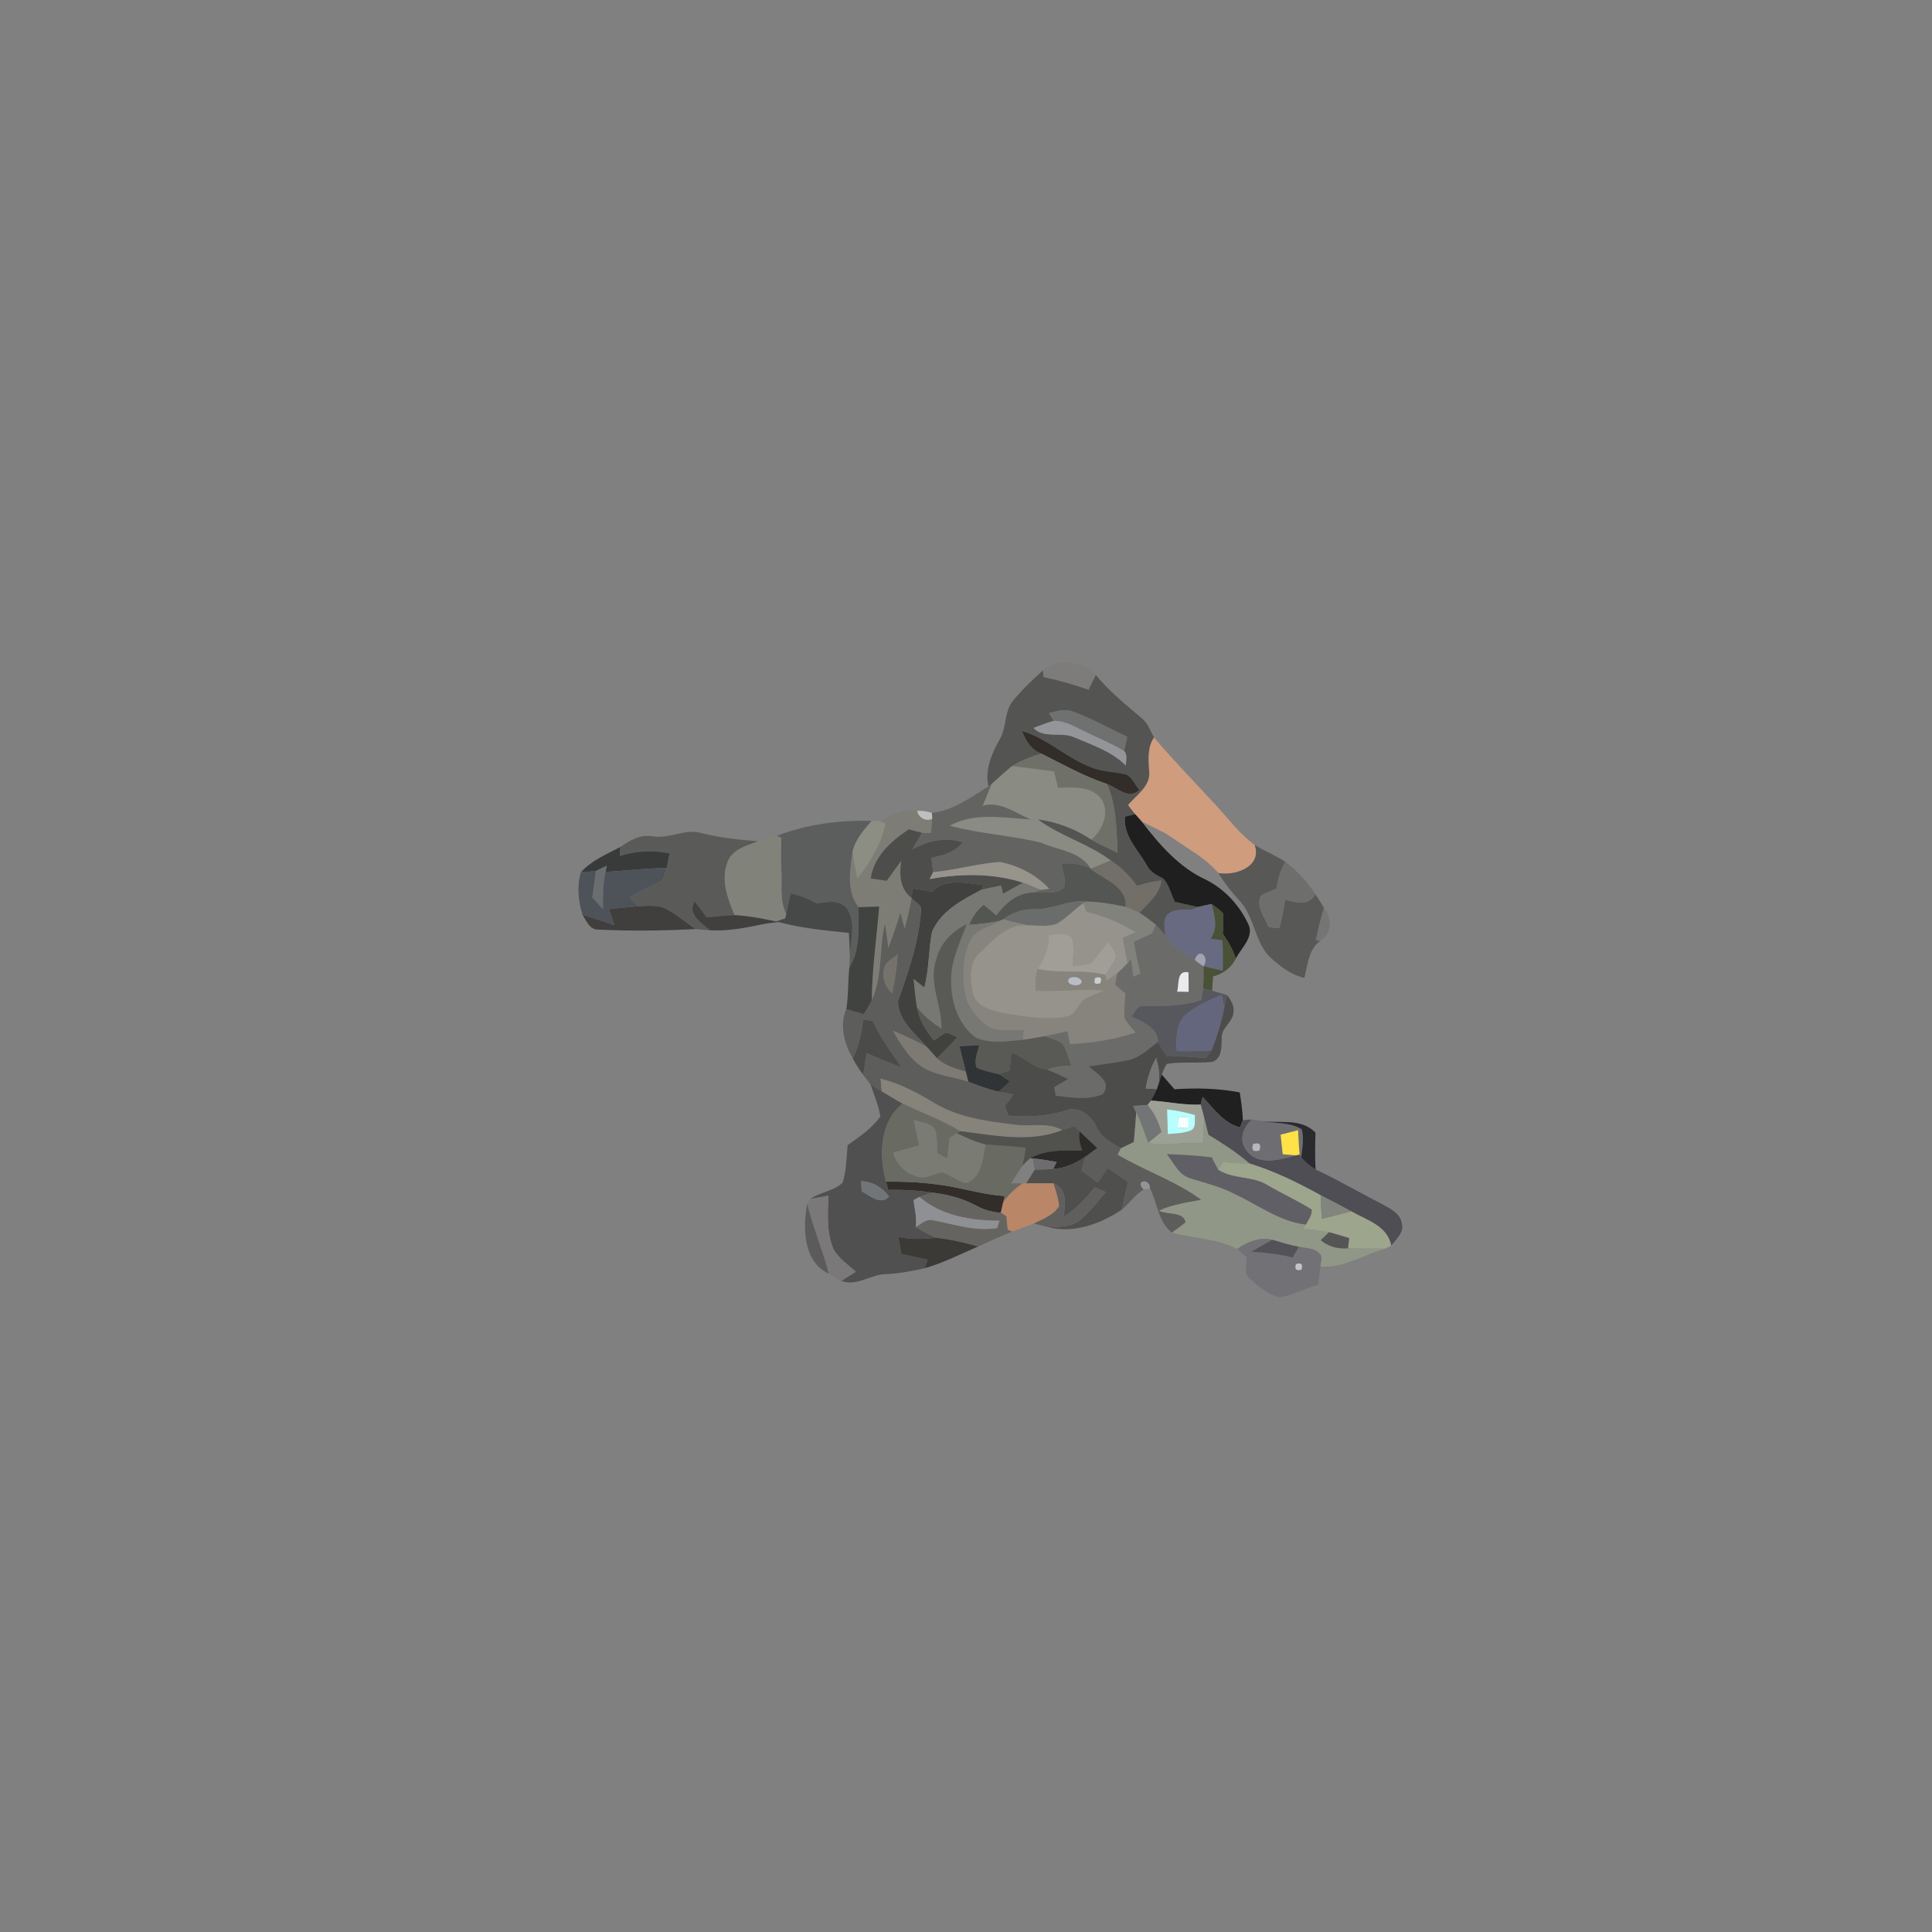 <?xml version="1.0" encoding="UTF-8" ?>
<!DOCTYPE svg PUBLIC "-//W3C//DTD SVG 1.1//EN" "http://www.w3.org/Graphics/SVG/1.1/DTD/svg11.dtd">
<svg width="512pt" height="512pt" viewBox="0 0 512 512" version="1.1" xmlns="http://www.w3.org/2000/svg">
<rect x="0" y="0" width="512" height="512" fill="#808080" stroke="none"/>
<g id="#7e7c7afe">
<path fill="#7e7c7a" opacity="1.00" d=" M 276.39 177.65 C 280.59 174.33 286.75 175.12 290.39 178.88 C 289.76 180.19 289.12 181.50 288.49 182.81 C 284.59 181.41 280.60 180.28 276.55 179.44 C 276.51 178.99 276.43 178.10 276.39 177.65 Z" />
</g>
<g id="#545552ff">
<path fill="#545552" opacity="1.00" d=" M 268.59 185.55 C 270.94 182.68 273.66 180.14 276.39 177.65 C 276.43 178.10 276.51 178.99 276.55 179.44 C 280.60 180.28 284.59 181.41 288.49 182.81 C 289.12 181.50 289.76 180.19 290.39 178.88 C 293.97 183.24 298.39 186.77 302.67 190.41 C 304.22 191.73 304.88 193.71 305.83 195.45 C 304.07 198.05 304.37 201.18 304.53 204.15 C 305.14 208.19 301.26 210.64 298.96 213.34 C 299.57 214.15 300.19 214.97 300.84 215.76 C 300.17 215.93 298.83 216.26 298.16 216.43 C 297.67 221.53 301.56 225.13 303.89 229.21 C 304.77 231.03 306.57 231.96 308.30 232.82 C 309.86 234.54 310.36 236.94 311.36 239.00 C 313.41 239.45 315.45 239.93 317.52 240.37 C 317.20 240.52 316.55 240.80 316.23 240.95 C 314.16 241.38 311.77 240.74 309.94 241.95 C 307.93 243.32 308.73 245.94 308.86 247.95 C 308.03 246.96 307.17 245.99 306.26 245.08 C 304.89 243.92 303.44 242.85 301.93 241.89 C 304.19 239.36 307.38 236.94 307.74 233.35 C 305.56 233.57 303.42 234.14 301.33 234.78 C 299.37 232.18 297.10 229.80 294.34 228.05 C 288.37 223.52 280.92 221.63 274.96 217.11 C 280.08 217.77 284.95 219.63 289.23 222.50 C 291.47 223.80 293.82 224.90 296.18 225.97 C 295.83 219.84 295.91 213.47 293.34 207.75 C 296.19 208.76 299.10 212.02 301.95 209.34 C 300.64 207.89 299.90 205.34 297.70 205.07 C 294.75 204.51 291.67 204.43 288.88 203.23 C 282.50 200.74 277.47 195.66 270.84 193.72 C 271.81 196.27 273.30 198.70 275.97 199.72 C 273.27 200.57 270.58 201.50 268.19 203.04 C 266.32 204.57 264.56 206.22 262.74 207.82 L 261.96 208.37 C 260.91 203.91 262.85 199.73 264.93 195.92 C 266.85 192.70 266.05 188.45 268.59 185.55 M 278.01 188.98 C 278.32 189.49 278.93 190.52 279.24 191.03 C 277.42 191.54 275.66 192.25 273.89 192.92 C 276.69 195.83 281.16 193.86 284.58 195.34 C 289.39 197.41 294.60 199.08 298.38 202.89 C 298.35 201.60 298.89 200.08 297.90 199.02 C 298.17 197.77 298.45 196.53 298.73 195.29 C 294.00 193.03 289.39 190.46 284.47 188.64 C 282.35 187.70 280.11 188.48 278.01 188.98 Z" />
</g>
<g id="#6f7171ff">
<path fill="#6f7171" opacity="1.00" d=" M 278.01 188.98 C 280.11 188.48 282.35 187.70 284.47 188.64 C 289.39 190.46 294.00 193.03 298.73 195.29 C 298.45 196.53 298.17 197.77 297.90 199.02 C 294.51 196.98 290.82 195.54 287.31 193.77 C 284.75 192.55 282.17 190.99 279.24 191.03 C 278.93 190.52 278.32 189.49 278.01 188.98 Z" />
</g>
<g id="#939599ff">
<path fill="#939599" opacity="1.00" d=" M 279.24 191.03 C 282.17 190.99 284.75 192.55 287.31 193.77 C 290.82 195.54 294.51 196.98 297.90 199.02 C 298.89 200.08 298.35 201.60 298.38 202.89 C 294.60 199.08 289.39 197.41 284.58 195.34 C 281.16 193.86 276.69 195.83 273.89 192.92 C 275.66 192.25 277.42 191.54 279.24 191.03 Z" />
</g>
<g id="#322d29ff">
<path fill="#322d29" opacity="1.00" d=" M 270.84 193.72 C 277.47 195.66 282.50 200.74 288.88 203.23 C 291.67 204.43 294.75 204.51 297.70 205.07 C 299.90 205.34 300.64 207.89 301.95 209.34 C 299.10 212.02 296.19 208.76 293.34 207.75 C 287.26 205.74 281.68 202.56 275.97 199.72 C 273.30 198.70 271.81 196.27 270.84 193.72 Z" />
<path fill="#322d29" opacity="1.00" d=" M 234.79 313.15 C 239.20 313.11 243.62 313.26 248.00 313.85 C 254.14 314.53 260.05 316.57 266.23 316.96 C 266.13 317.40 265.94 318.28 265.84 318.71 C 265.69 319.38 265.39 320.71 265.24 321.38 C 262.89 321.28 260.64 320.58 258.60 319.45 C 255.05 317.58 251.12 316.53 247.15 316.06 C 243.26 315.48 239.33 315.25 235.41 315.35 C 235.25 314.80 234.94 313.70 234.79 313.15 Z" />
</g>
<g id="#cf9c7eff">
<path fill="#cf9c7e" opacity="1.00" d=" M 304.53 204.15 C 304.37 201.18 304.07 198.05 305.83 195.45 C 311.12 201.70 316.88 207.54 322.41 213.58 C 325.66 217.12 328.57 221.07 332.51 223.91 C 334.54 229.67 327.44 232.18 322.88 231.38 C 319.62 227.49 315.03 225.09 310.94 222.21 C 310.44 221.88 309.44 221.22 308.95 220.89 C 306.82 219.81 304.68 218.76 302.55 217.70 C 301.97 217.06 301.40 216.41 300.84 215.76 C 300.19 214.97 299.57 214.15 298.96 213.34 C 301.26 210.64 305.14 208.19 304.53 204.15 Z" />
</g>
<g id="#6f7067ff">
<path fill="#6f7067" opacity="1.00" d=" M 268.19 203.04 C 270.58 201.50 273.27 200.57 275.97 199.72 C 281.68 202.56 287.26 205.74 293.34 207.75 C 295.91 213.47 295.83 219.84 296.18 225.97 C 293.82 224.90 291.47 223.80 289.23 222.50 C 292.08 219.99 294.09 215.55 292.02 211.99 C 289.40 208.19 284.41 208.70 280.38 208.79 C 280.02 207.34 279.67 205.89 279.32 204.45 C 275.61 203.95 271.90 203.47 268.19 203.04 Z" />
</g>
<g id="#8a8b83ff">
<path fill="#8a8b83" opacity="1.00" d=" M 268.19 203.04 C 271.90 203.47 275.61 203.95 279.32 204.45 C 279.67 205.89 280.02 207.34 280.38 208.79 C 284.41 208.70 289.40 208.19 292.02 211.99 C 294.09 215.55 292.08 219.99 289.23 222.50 C 284.95 219.63 280.08 217.77 274.96 217.11 C 280.92 221.63 288.37 223.52 294.34 228.05 C 292.58 228.79 290.83 229.51 289.06 230.22 C 286.29 225.55 280.34 225.35 275.83 223.30 C 267.87 221.38 259.57 220.98 251.65 218.82 C 258.25 215.16 265.97 216.79 273.11 217.15 C 269.08 215.45 265.03 212.24 260.41 213.52 C 261.23 211.63 261.96 209.72 262.74 207.82 C 264.56 206.22 266.32 204.57 268.19 203.04 Z" />
</g>
<g id="#636462ff">
<path fill="#636462" opacity="1.00" d=" M 246.96 215.42 C 252.58 214.82 257.30 211.28 261.96 208.37 L 262.74 207.82 C 261.96 209.72 261.23 211.63 260.41 213.52 C 265.03 212.24 269.08 215.45 273.11 217.15 C 265.97 216.79 258.25 215.16 251.65 218.82 C 259.57 220.98 267.87 221.38 275.83 223.30 C 280.34 225.35 286.29 225.55 289.06 230.22 C 286.65 229.00 283.95 228.64 281.29 228.90 C 281.53 230.95 282.64 233.14 282.01 235.17 C 279.84 237.20 276.47 236.36 273.77 236.52 C 274.26 236.34 275.24 236.00 275.73 235.82 C 276.30 235.75 277.45 235.60 278.03 235.53 C 274.61 231.83 269.88 229.37 264.96 228.45 C 259.01 228.86 253.23 230.59 247.28 231.14 C 247.12 229.87 246.96 228.60 246.80 227.33 C 249.87 226.65 253.12 225.86 255.13 223.21 C 250.57 221.73 245.86 222.84 241.77 225.10 C 242.64 223.63 243.50 222.16 244.34 220.69 C 244.93 220.71 246.11 220.76 246.70 220.79 C 246.81 219.51 246.93 218.24 247.05 216.97 C 247.03 216.58 246.98 215.80 246.96 215.42 Z" />
</g>
<g id="#7e7d75ff">
<path fill="#7e7d75" opacity="1.00" d=" M 232.91 217.57 C 236.17 216.16 239.34 214.08 243.07 214.87 C 243.32 216.67 245.41 217.84 247.05 216.97 C 246.93 218.24 246.81 219.51 246.70 220.79 C 246.11 220.76 244.93 220.71 244.34 220.69 C 243.16 220.41 241.99 220.11 240.83 219.78 C 236.18 222.86 231.58 226.96 230.75 232.80 C 232.15 233.01 233.56 233.22 234.97 233.43 C 236.27 231.65 237.58 229.88 238.87 228.10 C 238.26 231.72 238.46 235.61 241.62 238.03 C 241.07 240.75 240.45 243.47 239.75 246.16 C 239.37 244.75 239.00 243.34 238.63 241.93 C 237.64 245.05 236.59 248.14 235.44 251.20 C 235.14 249.04 234.84 246.89 234.53 244.74 C 232.93 251.45 233.98 258.75 231.02 265.11 C 231.10 256.78 232.30 248.53 233.00 240.25 C 231.18 240.29 229.36 240.33 227.54 240.40 C 224.22 236.24 225.25 230.48 225.95 225.64 C 226.24 228.02 226.72 230.37 227.19 232.73 C 230.69 228.50 233.57 223.67 234.65 218.22 C 234.21 218.06 233.34 217.74 232.91 217.57 Z" />
</g>
<g id="#c9c9c9dc">
<path fill="#c9c9c9" opacity="0.86" d=" M 243.07 214.87 C 244.40 214.82 245.70 215.00 246.96 215.42 C 246.98 215.80 247.03 216.58 247.05 216.97 C 245.41 217.84 243.32 216.67 243.07 214.87 Z" />
</g>
<g id="#000000c1">
<path fill="#000000" opacity="0.76" d=" M 298.16 216.43 C 298.83 216.26 300.17 215.93 300.84 215.76 C 301.40 216.41 301.97 217.06 302.55 217.70 C 307.23 223.83 312.56 229.98 319.73 233.21 C 324.49 235.63 328.33 239.77 330.64 244.56 C 332.67 248.07 329.01 251.08 327.52 254.00 C 326.69 251.66 325.48 249.48 324.03 247.47 C 324.13 245.65 324.37 243.82 324.08 242.02 C 323.19 241.07 322.12 240.32 321.07 239.57 C 319.88 239.80 318.69 240.07 317.52 240.37 C 315.45 239.93 313.41 239.45 311.36 239.00 C 310.36 236.94 309.86 234.54 308.30 232.82 C 306.57 231.96 304.77 231.03 303.89 229.21 C 301.56 225.13 297.67 221.53 298.16 216.43 Z" />
</g>
<g id="#5c5e5dff">
<path fill="#5c5e5d" opacity="1.00" d=" M 205.84 221.51 C 213.86 218.46 222.43 217.27 230.98 217.56 C 228.94 219.98 226.69 222.47 225.95 225.64 C 225.25 230.48 224.22 236.24 227.54 240.40 C 227.49 245.81 228.04 251.64 225.08 256.46 C 225.12 255.68 225.20 254.12 225.24 253.34 C 225.41 249.34 226.84 244.84 224.73 241.15 C 222.87 238.26 219.30 238.95 216.46 239.45 C 214.32 238.17 211.99 237.22 209.53 236.77 C 209.13 238.59 208.72 240.41 208.33 242.24 C 206.42 238.34 207.39 233.99 207.02 229.84 C 206.84 227.24 206.98 224.65 207.06 222.06 C 206.75 221.92 206.15 221.65 205.84 221.51 Z" />
</g>
<g id="#8c8e84ff">
<path fill="#8c8e84" opacity="1.00" d=" M 230.98 217.56 C 231.46 217.56 232.43 217.57 232.91 217.57 C 233.34 217.74 234.21 218.06 234.65 218.22 C 233.57 223.67 230.69 228.50 227.19 232.73 C 226.72 230.37 226.24 228.02 225.95 225.64 C 226.69 222.47 228.94 219.98 230.98 217.56 Z" />
</g>
<g id="#5a5b59ff">
<path fill="#5a5b59" opacity="1.00" d=" M 172.99 221.65 C 177.46 222.40 181.72 219.39 186.10 220.83 C 190.95 222.02 195.94 222.56 200.92 222.95 C 197.81 224.15 193.76 225.18 192.70 228.79 C 191.06 233.42 192.90 238.23 194.68 242.51 C 192.21 242.59 189.74 242.86 187.28 243.11 C 186.23 241.69 185.18 240.27 184.10 238.87 C 181.99 242.34 185.92 244.55 188.15 246.54 C 186.85 246.45 185.56 246.34 184.28 246.22 C 181.84 244.50 179.56 242.56 176.95 241.10 C 174.59 239.64 171.71 240.10 169.09 240.17 C 168.36 239.37 167.64 238.58 166.93 237.79 C 169.35 236.19 172.03 235.07 174.65 233.86 C 176.14 233.25 176.15 231.36 176.67 230.07 C 176.96 228.77 177.19 227.47 177.44 226.16 C 173.04 225.23 168.52 225.48 164.23 226.83 C 164.26 226.24 164.33 225.06 164.37 224.47 C 166.94 222.70 169.72 221.03 172.99 221.65 Z" />
</g>
<g id="#4d4e4cff">
<path fill="#4d4e4c" opacity="1.00" d=" M 230.75 232.80 C 231.58 226.96 236.18 222.86 240.83 219.78 C 241.99 220.11 243.16 220.41 244.34 220.69 C 243.50 222.16 242.64 223.63 241.77 225.10 C 245.86 222.84 250.57 221.73 255.13 223.21 C 253.12 225.86 249.87 226.65 246.80 227.33 C 246.96 228.60 247.12 229.87 247.28 231.14 C 247.05 231.60 246.60 232.51 246.37 232.96 C 254.61 231.45 263.12 231.36 271.18 233.93 C 269.37 234.90 267.58 235.89 265.79 236.90 C 265.67 236.35 265.42 235.25 265.30 234.70 C 263.53 235.05 261.75 235.39 260.00 235.84 C 260.19 235.52 260.56 234.88 260.74 234.56 C 256.06 234.15 250.73 232.52 246.94 236.30 C 245.22 236.02 243.50 235.73 241.79 235.43 C 241.73 236.29 241.67 237.16 241.62 238.03 C 238.46 235.61 238.26 231.72 238.87 228.10 C 237.58 229.88 236.27 231.65 234.97 233.43 C 233.56 233.22 232.15 233.01 230.75 232.80 Z" />
</g>
<g id="#63493ac7">
<path fill="#63493a" opacity="0.78" d=" M 308.95 220.89 C 309.44 221.22 310.44 221.88 310.94 222.21 C 310.44 221.88 309.44 221.22 308.95 220.89 Z" />
</g>
<g id="#81837bff">
<path fill="#81837b" opacity="1.00" d=" M 200.92 222.95 C 202.56 222.47 204.20 221.98 205.84 221.51 C 206.15 221.65 206.75 221.92 207.06 222.06 C 206.98 224.65 206.84 227.24 207.02 229.84 C 207.39 233.99 206.42 238.34 208.33 242.24 C 208.27 242.53 208.16 243.10 208.10 243.39 C 207.48 243.59 206.25 243.99 205.63 244.19 C 202.02 243.40 198.38 242.72 194.68 242.51 C 192.90 238.23 191.06 233.42 192.70 228.79 C 193.76 225.18 197.81 224.15 200.92 222.95 Z" />
</g>
<g id="#585856ff">
<path fill="#585856" opacity="1.00" d=" M 332.51 223.91 C 335.13 225.56 338.04 226.70 340.65 228.40 C 339.25 230.52 338.74 233.01 338.30 235.48 C 336.89 236.07 335.46 236.60 334.12 237.35 C 332.83 240.28 335.15 243.12 336.25 245.72 C 336.95 245.78 338.35 245.90 339.05 245.96 C 339.71 243.46 340.22 240.92 340.53 238.35 C 343.37 239.22 346.83 240.21 348.58 236.96 C 349.36 238.15 350.12 239.36 350.86 240.59 C 350.04 243.44 349.29 246.32 348.74 249.24 C 349.05 249.25 349.67 249.27 349.98 249.28 C 346.73 251.50 346.59 255.71 345.66 259.16 C 342.06 258.33 339.09 255.98 336.44 253.53 C 332.39 249.33 332.43 242.82 328.42 238.61 C 326.33 236.39 324.47 233.98 322.88 231.38 C 327.44 232.18 334.54 229.67 332.51 223.91 Z" />
</g>
<g id="#393b3aff">
<path fill="#393b3a" opacity="1.00" d=" M 153.94 231.16 C 156.76 228.01 160.72 226.41 164.37 224.47 C 164.33 225.06 164.26 226.24 164.23 226.83 C 168.52 225.48 173.04 225.23 177.44 226.16 C 177.19 227.47 176.96 228.77 176.67 230.07 C 171.25 230.06 165.87 230.78 160.47 231.08 C 160.55 230.66 160.72 229.83 160.80 229.42 C 159.84 229.90 158.88 230.38 157.90 230.83 C 156.58 230.96 155.26 231.08 153.94 231.16 Z" />
</g>
<g id="#97948cff">
<path fill="#97948c" opacity="1.00" d=" M 247.28 231.14 C 253.23 230.59 259.01 228.86 264.96 228.45 C 269.88 229.37 274.61 231.83 278.03 235.53 C 277.45 235.60 276.30 235.75 275.73 235.82 C 274.21 235.18 272.72 234.49 271.18 233.93 C 263.12 231.36 254.61 231.45 246.37 232.96 C 246.60 232.51 247.05 231.60 247.28 231.14 Z" />
</g>
<g id="#545654ff">
<path fill="#545654" opacity="1.00" d=" M 281.29 228.90 C 283.95 228.64 286.65 229.00 289.06 230.22 C 292.54 233.16 298.81 234.76 298.32 240.35 C 294.91 239.60 291.45 239.05 287.97 238.92 C 283.15 238.36 278.83 241.17 274.03 240.97 C 271.01 240.82 268.21 241.91 265.79 243.64 L 265.09 244.00 C 262.37 244.61 259.60 244.88 256.83 245.10 C 257.67 243.02 258.90 241.12 260.70 239.75 C 261.81 240.68 262.92 241.61 264.04 242.54 C 266.44 239.34 269.53 236.57 273.77 236.52 C 276.47 236.36 279.84 237.20 282.01 235.17 C 282.64 233.14 281.53 230.95 281.29 228.90 Z" />
</g>
<g id="#726f68ff">
<path fill="#726f68" opacity="1.00" d=" M 294.34 228.05 C 297.10 229.80 299.37 232.18 301.33 234.78 C 303.42 234.14 305.56 233.57 307.74 233.35 C 307.38 236.94 304.19 239.36 301.93 241.89 C 300.75 241.32 299.54 240.80 298.32 240.35 C 298.81 234.76 292.54 233.16 289.06 230.22 C 290.83 229.51 292.58 228.79 294.34 228.05 Z" />
</g>
<g id="#6c6d6fff">
<path fill="#6c6d6f" opacity="1.00" d=" M 157.90 230.83 C 158.88 230.38 159.84 229.90 160.80 229.42 C 160.72 229.83 160.55 230.66 160.47 231.08 C 159.78 234.32 159.78 237.66 159.81 240.97 C 158.86 239.90 157.91 238.85 156.96 237.79 C 157.29 235.47 157.61 233.15 157.90 230.83 Z" />
</g>
<g id="#6e6e6cff">
<path fill="#6e6e6c" opacity="1.00" d=" M 338.30 235.48 C 338.74 233.01 339.25 230.52 340.65 228.40 C 343.78 230.75 346.42 233.70 348.58 236.96 C 346.83 240.21 343.37 239.22 340.53 238.35 C 340.22 240.92 339.71 243.46 339.05 245.96 C 338.35 245.90 336.95 245.78 336.25 245.72 C 335.15 243.12 332.83 240.28 334.12 237.35 C 335.46 236.60 336.89 236.07 338.30 235.48 Z" />
</g>
<g id="#4e5259ff">
<path fill="#4e5259" opacity="1.00" d=" M 160.47 231.08 C 165.87 230.78 171.25 230.06 176.67 230.07 C 176.15 231.36 176.14 233.25 174.65 233.86 C 172.03 235.07 169.35 236.19 166.93 237.79 C 167.64 238.58 168.36 239.37 169.09 240.17 C 166.52 240.38 163.96 240.67 161.40 240.92 C 161.87 242.33 162.34 243.74 162.81 245.16 C 160.01 244.23 157.20 243.30 154.38 242.43 C 153.24 238.78 152.84 234.88 153.94 231.16 C 155.26 231.08 156.58 230.96 157.90 230.83 C 157.61 233.15 157.29 235.47 156.96 237.79 C 157.91 238.85 158.86 239.90 159.81 240.97 C 159.78 237.66 159.78 234.32 160.47 231.08 Z" />
</g>
<g id="#414240ff">
<path fill="#414240" opacity="1.00" d=" M 246.94 236.30 C 250.73 232.52 256.06 234.15 260.74 234.56 C 260.56 234.88 260.19 235.52 260.00 235.84 C 255.02 238.47 249.35 241.44 247.02 246.88 C 246.01 251.77 246.29 256.86 244.94 261.71 C 244.00 260.96 243.07 260.21 242.13 259.46 C 242.41 261.97 242.59 264.49 243.05 266.98 C 243.56 270.32 245.43 273.17 247.53 275.73 C 248.59 275.00 249.59 274.12 250.80 273.63 C 251.83 273.93 252.79 274.42 253.76 274.87 C 251.98 276.78 250.18 278.66 248.32 280.48 C 247.40 279.47 246.53 278.43 245.61 277.44 C 242.52 273.90 237.97 270.45 237.97 265.32 C 240.73 257.49 243.54 249.50 244.08 241.14 C 244.22 239.64 242.40 239.04 241.62 238.03 C 241.67 237.16 241.73 236.29 241.79 235.43 C 243.50 235.73 245.22 236.02 246.94 236.30 Z" />
</g>
<g id="#777774ff">
<path fill="#777774" opacity="1.00" d=" M 271.18 233.93 C 272.72 234.49 274.21 235.18 275.73 235.82 C 275.24 236.00 274.26 236.34 273.77 236.52 C 269.53 236.57 266.44 239.34 264.04 242.54 C 262.92 241.61 261.81 240.68 260.70 239.75 C 258.90 241.12 257.67 243.02 256.83 245.10 C 259.60 244.88 262.37 244.61 265.09 244.00 C 262.73 245.34 259.88 246.04 257.92 247.97 C 255.16 252.17 255.01 257.48 255.63 262.31 C 255.97 266.61 259.07 270.16 262.55 272.41 C 265.37 273.29 268.39 272.93 271.31 273.00 C 271.23 273.85 271.16 274.70 271.10 275.56 C 267.04 275.92 262.68 276.63 258.79 275.09 C 254.04 271.78 252.02 265.62 252.06 260.02 C 251.92 254.66 254.43 249.80 256.20 244.89 C 252.34 246.79 249.07 250.01 248.10 254.33 C 245.96 260.47 249.65 266.45 249.50 272.62 C 247.11 271.03 244.80 269.28 243.05 266.98 C 242.59 264.49 242.41 261.97 242.13 259.46 C 243.07 260.21 244.00 260.96 244.94 261.71 C 246.29 256.86 246.01 251.77 247.02 246.88 C 249.35 241.44 255.02 238.47 260.00 235.84 C 261.75 235.39 263.53 235.05 265.30 234.70 C 265.42 235.25 265.67 236.35 265.79 236.90 C 267.58 235.89 269.37 234.90 271.18 233.93 Z" />
</g>
<g id="#474948ff">
<path fill="#474948" opacity="1.00" d=" M 209.53 236.77 C 211.99 237.22 214.32 238.17 216.46 239.45 C 219.30 238.95 222.87 238.26 224.73 241.15 C 226.84 244.84 225.41 249.34 225.24 253.34 C 225.18 251.29 225.07 249.26 224.95 247.23 C 218.70 246.59 212.43 245.98 206.35 244.36 L 205.63 244.19 C 206.25 243.99 207.48 243.59 208.10 243.39 C 208.16 243.10 208.27 242.53 208.33 242.24 C 208.72 240.41 209.13 238.59 209.53 236.77 Z" />
</g>
<g id="#5d5d5bff">
<path fill="#5d5d5b" opacity="1.00" d=" M 241.62 238.03 C 242.40 239.04 244.22 239.64 244.08 241.14 C 243.54 249.50 240.73 257.49 237.97 265.32 C 237.97 270.45 242.52 273.90 245.61 277.44 C 242.75 275.79 239.71 274.48 236.68 273.17 C 238.89 277.11 241.42 281.24 245.56 283.41 C 249.04 285.12 252.99 285.43 256.63 286.67 C 259.28 287.64 261.91 288.69 264.67 289.29 C 265.97 289.56 267.28 289.79 268.59 290.03 C 267.82 291.05 267.06 292.08 266.29 293.12 C 266.60 293.96 266.92 294.80 267.23 295.65 C 272.31 296.05 277.45 295.86 282.33 294.30 C 285.76 292.95 289.21 295.57 290.59 298.62 C 291.82 301.39 294.54 302.87 297.04 304.33 C 296.83 304.75 296.42 305.57 296.21 305.99 C 303.45 310.27 311.57 312.96 318.38 317.96 C 314.59 318.70 310.70 319.20 307.16 320.83 C 309.36 321.97 313.71 320.97 314.21 323.94 C 313.04 324.92 311.79 325.77 310.56 326.66 C 306.91 323.79 306.77 318.84 304.76 314.97 C 304.74 312.03 300.58 312.85 303.09 315.21 C 300.83 316.63 299.29 318.87 297.28 320.58 C 297.79 318.11 298.36 315.65 298.94 313.20 C 297.14 311.98 295.34 310.77 293.55 309.56 C 292.67 310.85 291.79 312.15 290.92 313.45 C 289.47 312.37 288.03 311.28 286.59 310.19 C 286.92 308.98 287.24 307.77 287.58 306.57 C 288.66 305.80 289.72 305.01 290.78 304.23 C 289.21 302.75 287.63 301.28 286.09 299.78 C 285.63 299.30 285.17 298.83 284.72 298.35 C 283.64 298.73 282.56 299.11 281.49 299.50 C 277.58 297.35 273.05 298.60 268.84 298.06 C 261.59 297.15 254.06 296.21 247.69 292.37 C 243.18 289.66 238.51 287.15 233.37 285.88 C 233.47 287.00 233.58 288.11 233.69 289.24 C 232.67 288.60 231.66 287.97 230.66 287.30 C 230.02 286.50 229.39 285.68 228.77 284.87 C 229.06 282.94 229.36 281.02 229.69 279.10 C 232.73 280.44 235.81 281.69 238.93 282.85 C 236.13 278.89 233.27 274.94 231.24 270.52 C 230.39 270.43 229.55 270.35 228.71 270.27 C 228.41 273.82 227.55 277.30 226.00 280.52 C 223.76 276.58 222.40 271.82 224.27 267.45 C 225.82 267.88 227.37 268.32 228.92 268.76 C 229.65 267.56 230.40 266.36 231.02 265.11 C 233.98 258.75 232.93 251.45 234.53 244.74 C 234.84 246.89 235.14 249.04 235.44 251.20 C 236.59 248.14 237.64 245.05 238.63 241.93 C 239.00 243.34 239.37 244.75 239.75 246.16 C 240.45 243.47 241.07 240.75 241.62 238.03 M 234.72 255.57 C 233.40 258.19 234.35 261.32 236.43 263.25 C 237.17 259.86 237.66 256.41 237.89 252.95 C 236.80 253.77 235.61 254.50 234.72 255.57 Z" />
</g>
<g id="#6a6d6cff">
<path fill="#6a6d6c" opacity="1.00" d=" M 274.03 240.97 C 278.83 241.17 283.15 238.36 287.97 238.92 L 287.14 239.32 C 284.63 241.04 282.61 243.42 279.92 244.89 C 277.50 245.65 274.91 245.27 272.42 245.21 C 270.19 244.78 267.99 244.21 265.79 243.64 C 268.21 241.91 271.01 240.82 274.03 240.97 Z" />
</g>
<g id="#41403efb">
<path fill="#41403e" opacity="1.00" d=" M 188.15 246.54 C 185.92 244.55 181.99 242.34 184.10 238.87 C 185.18 240.27 186.23 241.69 187.28 243.11 C 189.74 242.86 192.21 242.59 194.68 242.51 C 198.38 242.72 202.02 243.40 205.63 244.19 L 206.35 244.36 C 204.07 244.54 201.82 244.96 199.59 245.44 C 195.83 246.21 191.99 246.72 188.15 246.54 Z" />
</g>
<g id="#82827cff">
<path fill="#82827c" opacity="1.00" d=" M 287.97 238.92 C 291.45 239.05 294.91 239.60 298.32 240.35 C 299.54 240.80 300.75 241.32 301.93 241.89 C 303.44 242.85 304.89 243.92 306.26 245.08 C 306.04 245.64 305.58 246.78 305.35 247.34 C 303.74 248.09 302.12 248.85 300.51 249.59 C 300.94 252.42 301.52 255.23 302.27 257.99 C 301.62 258.28 300.97 258.56 300.33 258.85 C 300.13 257.32 299.93 255.78 299.75 254.25 C 299.51 254.50 299.03 255.01 298.79 255.26 C 298.33 253.01 297.90 250.75 297.52 248.49 C 298.65 248.01 299.78 247.53 300.92 247.06 C 296.89 244.53 292.47 242.72 287.85 241.64 C 287.68 241.06 287.32 239.90 287.14 239.32 L 287.97 238.92 Z" />
</g>
<g id="#403f3dfe">
<path fill="#403f3d" opacity="1.00" d=" M 161.40 240.92 C 163.96 240.67 166.52 240.38 169.09 240.17 C 171.71 240.10 174.59 239.64 176.95 241.10 C 179.56 242.56 181.84 244.50 184.28 246.22 C 175.64 246.65 166.98 246.78 158.35 246.34 C 156.20 246.30 155.36 243.95 154.38 242.43 C 157.20 243.30 160.01 244.23 162.81 245.16 C 162.34 243.74 161.87 242.33 161.40 240.92 Z" />
</g>
<g id="#414341ff">
<path fill="#414341" opacity="1.00" d=" M 227.54 240.40 C 229.36 240.33 231.18 240.29 233.00 240.25 C 232.30 248.53 231.10 256.78 231.02 265.11 C 230.40 266.36 229.65 267.56 228.92 268.76 C 227.37 268.32 225.82 267.88 224.27 267.45 C 224.88 263.82 224.68 260.11 225.08 256.46 C 228.04 251.64 227.49 245.81 227.54 240.40 Z" />
</g>
<g id="#95938cff">
<path fill="#95938c" opacity="1.00" d=" M 279.92 244.89 C 282.61 243.42 284.63 241.04 287.14 239.32 C 287.32 239.90 287.68 241.06 287.85 241.64 C 292.47 242.72 296.89 244.53 300.92 247.06 C 299.78 247.53 298.65 248.01 297.52 248.49 C 297.90 250.75 298.33 253.01 298.79 255.26 C 297.91 256.18 297.03 257.09 296.09 257.95 C 295.12 258.67 294.12 259.34 293.13 260.03 C 293.09 259.61 293.01 258.78 292.98 258.36 C 293.90 256.81 295.03 255.37 295.72 253.69 C 295.69 252.16 294.45 250.97 293.84 249.65 C 292.09 251.38 290.73 253.45 289.09 255.28 C 287.55 255.79 285.90 255.83 284.30 256.05 C 284.35 253.65 284.75 251.20 284.17 248.85 C 282.76 246.69 279.94 247.59 277.83 247.78 C 278.27 251.11 276.60 254.03 275.01 256.79 C 274.40 258.65 274.43 260.63 274.49 262.56 C 280.62 262.79 286.75 262.00 292.88 262.50 C 291.32 263.10 289.74 263.67 288.23 264.40 C 285.70 265.40 285.38 269.17 282.41 269.45 C 277.05 270.41 271.58 269.41 266.26 268.58 C 263.05 267.87 258.70 266.97 257.82 263.24 C 257.03 259.73 256.65 255.29 259.51 252.59 C 263.14 249.19 266.89 244.63 272.42 245.21 C 274.91 245.27 277.50 245.65 279.92 244.89 Z" />
</g>
<g id="#676a81ff">
<path fill="#676a81" opacity="1.00" d=" M 317.52 240.37 C 318.69 240.07 319.88 239.80 321.07 239.57 C 321.95 242.61 322.83 245.95 320.84 248.77 C 321.88 248.91 322.92 249.06 323.97 249.20 C 324.09 251.89 324.10 254.58 324.03 257.26 C 322.33 256.87 320.63 256.47 318.94 256.05 C 320.68 253.63 317.68 250.88 316.65 254.38 C 313.75 252.64 310.87 250.74 308.86 247.95 C 308.73 245.94 307.93 243.32 309.94 241.95 C 311.77 240.74 314.16 241.38 316.23 240.95 C 316.55 240.80 317.20 240.52 317.52 240.37 M 320.22 243.21 C 320.79 243.78 320.79 243.78 320.22 243.21 Z" />
</g>
<g id="#495136fd">
<path fill="#495136" opacity="1.00" d=" M 321.07 239.57 C 322.12 240.32 323.19 241.07 324.08 242.02 C 324.37 243.82 324.13 245.65 324.03 247.47 C 325.48 249.48 326.69 251.66 327.52 254.00 C 326.32 256.49 324.13 258.07 321.49 258.76 C 321.39 260.02 321.30 261.29 321.21 262.56 C 320.62 262.41 319.43 262.10 318.84 261.95 C 318.95 259.98 318.94 258.01 318.94 256.05 C 320.63 256.47 322.33 256.87 324.03 257.26 C 324.10 254.58 324.09 251.89 323.97 249.20 C 322.92 249.06 321.88 248.91 320.84 248.77 C 322.83 245.95 321.95 242.61 321.07 239.57 Z" />
</g>
<g id="#757576f6">
<path fill="#757576" opacity="0.96" d=" M 348.74 249.24 C 349.29 246.32 350.04 243.44 350.86 240.59 C 352.95 243.22 353.15 247.38 349.98 249.28 C 349.67 249.27 349.05 249.25 348.74 249.24 Z" />
</g>
<g id="#ffffffff">
<path fill="#ffffff" opacity="1.00" d=" M 320.22 243.21 C 320.79 243.78 320.79 243.78 320.22 243.21 Z" />
<path fill="#ffffff" opacity="1.00" d=" M 281.22 260.22 C 281.78 260.77 281.78 260.77 281.22 260.22 Z" />
</g>
<g id="#87847dff">
<path fill="#87847d" opacity="1.00" d=" M 265.09 244.00 L 265.79 243.64 C 267.99 244.21 270.19 244.78 272.42 245.21 C 266.89 244.63 263.14 249.19 259.51 252.59 C 256.65 255.29 257.03 259.73 257.82 263.24 C 258.70 266.97 263.05 267.87 266.26 268.58 C 271.58 269.41 277.05 270.41 282.41 269.45 C 285.38 269.17 285.70 265.40 288.23 264.40 C 289.74 263.67 291.32 263.10 292.88 262.50 C 286.75 262.00 280.62 262.79 274.49 262.56 C 274.43 260.63 274.40 258.65 275.01 256.79 C 280.93 258.12 287.09 256.75 292.98 258.36 C 293.01 258.78 293.09 259.61 293.13 260.03 C 294.12 259.34 295.12 258.67 296.09 257.95 C 295.88 258.96 295.71 259.97 295.57 260.99 C 296.45 261.76 297.34 262.52 298.24 263.28 C 298.09 265.44 297.83 267.62 298.02 269.79 C 298.75 271.24 299.92 272.41 300.94 273.66 C 295.32 275.52 289.45 276.42 283.56 276.71 C 283.32 275.58 283.08 274.44 282.85 273.31 C 280.85 273.77 278.86 274.23 276.85 274.62 C 274.93 274.94 273.02 275.28 271.10 275.56 C 271.16 274.70 271.23 273.85 271.31 273.00 C 268.39 272.93 265.37 273.29 262.55 272.41 C 259.07 270.16 255.97 266.61 255.63 262.31 C 255.01 257.48 255.16 252.17 257.92 247.97 C 259.88 246.04 262.73 245.34 265.09 244.00 M 283.34 259.31 C 281.88 261.10 286.66 261.92 286.68 260.03 C 286.10 258.86 284.36 258.63 283.34 259.31 M 290.24 259.15 C 289.73 260.54 290.18 261.02 291.60 260.57 C 292.12 259.17 291.67 258.70 290.24 259.15 M 281.22 260.22 C 281.78 260.77 281.78 260.77 281.22 260.22 Z" />
</g>
<g id="#00000010">
</g>
<g id="#595956ff">
<path fill="#595956" opacity="1.00" d=" M 248.10 254.33 C 249.07 250.01 252.34 246.79 256.20 244.89 C 254.43 249.80 251.92 254.66 252.06 260.02 C 252.02 265.62 254.04 271.78 258.79 275.09 C 262.68 276.63 267.04 275.92 271.10 275.56 C 273.02 275.28 274.93 274.94 276.85 274.62 C 278.45 275.12 280.12 275.58 281.53 276.55 C 282.75 278.31 283.22 280.46 283.93 282.46 C 281.78 282.49 279.59 282.61 277.60 283.48 C 273.88 283.06 271.44 280.01 268.00 278.93 C 267.83 280.51 267.68 282.09 267.54 283.67 C 266.83 283.92 265.41 284.41 264.70 284.66 C 262.72 284.20 260.70 283.81 258.84 282.97 C 258.03 280.99 259.10 278.93 259.48 276.98 C 257.75 277.07 256.02 277.16 254.29 277.26 C 254.84 279.51 255.39 281.76 255.96 284.01 C 253.25 283.25 250.44 282.42 248.32 280.48 C 250.18 278.66 251.98 276.78 253.76 274.87 C 252.79 274.42 251.83 273.93 250.80 273.63 C 249.59 274.12 248.59 275.00 247.53 275.73 C 245.43 273.17 243.56 270.32 243.05 266.98 C 244.80 269.28 247.11 271.03 249.50 272.62 C 249.65 266.45 245.96 260.47 248.10 254.33 Z" />
</g>
<g id="#6b6b6aff">
<path fill="#6b6b6a" opacity="1.00" d=" M 306.26 245.08 C 307.17 245.99 308.03 246.96 308.86 247.95 C 310.87 250.74 313.75 252.64 316.65 254.38 C 317.36 255.00 318.12 255.56 318.94 256.05 C 318.94 258.01 318.95 259.98 318.84 261.95 C 318.69 262.98 318.53 264.00 318.35 265.02 C 313.38 266.68 308.16 266.69 303.00 266.64 C 301.29 266.45 300.78 268.35 299.85 269.39 C 302.81 270.90 306.70 272.13 306.91 276.05 C 304.42 277.91 302.08 280.31 298.93 280.96 C 295.49 281.67 291.99 282.04 288.53 282.63 C 290.62 284.52 294.97 286.83 292.15 290.00 C 288.23 291.60 283.87 290.82 279.80 290.36 C 279.69 289.80 279.47 288.69 279.36 288.13 C 280.60 287.40 281.83 286.67 283.07 285.94 C 281.26 285.08 279.45 284.22 277.60 283.48 C 279.59 282.61 281.78 282.49 283.93 282.46 C 283.22 280.46 282.75 278.31 281.53 276.55 C 280.12 275.58 278.45 275.12 276.85 274.62 C 278.86 274.23 280.85 273.77 282.85 273.31 C 283.08 274.44 283.32 275.58 283.56 276.71 C 289.45 276.42 295.32 275.52 300.94 273.66 C 299.92 272.41 298.75 271.24 298.02 269.79 C 297.83 267.62 298.09 265.44 298.24 263.28 C 297.34 262.52 296.45 261.76 295.57 260.99 C 295.71 259.97 295.88 258.96 296.09 257.95 C 297.03 257.09 297.91 256.18 298.79 255.26 C 299.03 255.01 299.51 254.50 299.75 254.25 C 299.93 255.78 300.13 257.32 300.33 258.85 C 300.97 258.56 301.62 258.28 302.27 257.99 C 301.52 255.23 300.94 252.42 300.51 249.59 C 302.12 248.85 303.74 248.09 305.35 247.34 C 305.58 246.78 306.04 245.64 306.26 245.08 M 311.95 262.79 C 312.71 262.80 314.24 262.83 315.00 262.84 C 315.01 261.12 314.99 259.40 314.96 257.69 C 311.77 257.01 312.53 260.81 311.95 262.79 Z" />
</g>
<g id="#a09e96ff">
<path fill="#a09e96" opacity="1.00" d=" M 277.83 247.78 C 279.94 247.59 282.76 246.69 284.17 248.85 C 284.75 251.20 284.35 253.65 284.30 256.05 C 285.90 255.83 287.55 255.79 289.09 255.28 C 290.73 253.45 292.09 251.38 293.84 249.65 C 294.45 250.97 295.69 252.16 295.72 253.69 C 295.03 255.37 293.90 256.81 292.98 258.36 C 287.09 256.75 280.93 258.12 275.01 256.79 C 276.60 254.03 278.27 251.11 277.83 247.78 Z" />
</g>
<g id="#a0a4b2ff">
<path fill="#a0a4b2" opacity="1.00" d=" M 316.65 254.38 C 317.68 250.88 320.68 253.63 318.94 256.05 C 318.12 255.56 317.36 255.00 316.65 254.38 Z" />
</g>
<g id="#74726bff">
<path fill="#74726b" opacity="1.00" d=" M 234.72 255.57 C 235.61 254.50 236.80 253.77 237.89 252.95 C 237.66 256.41 237.17 259.86 236.43 263.25 C 234.35 261.32 233.40 258.19 234.72 255.57 Z" />
</g>
<g id="#eae9ebff">
<path fill="#eae9eb" opacity="1.00" d=" M 311.95 262.79 C 312.53 260.81 311.77 257.01 314.96 257.69 C 314.99 259.40 315.01 261.12 315.00 262.84 C 314.24 262.83 312.71 262.80 311.95 262.79 Z" />
</g>
<g id="#b8bdc7ff">
<path fill="#b8bdc7" opacity="1.00" d=" M 283.34 259.31 C 284.36 258.63 286.10 258.86 286.68 260.03 C 286.66 261.92 281.88 261.10 283.34 259.31 Z" />
</g>
<g id="#c9ced1ff">
<path fill="#c9ced1" opacity="1.00" d=" M 290.24 259.15 C 291.67 258.70 292.12 259.17 291.60 260.57 C 290.18 261.02 289.73 260.54 290.24 259.15 Z" />
</g>
<g id="#57585eff">
<path fill="#57585e" opacity="1.00" d=" M 318.84 261.95 C 319.43 262.10 320.62 262.41 321.21 262.56 C 322.55 262.91 323.88 263.28 325.21 263.71 C 324.93 264.89 324.67 266.07 324.41 267.27 C 324.25 266.36 323.93 264.56 323.76 263.65 C 320.38 265.17 316.86 266.61 314.04 269.08 C 311.65 271.59 311.67 275.30 311.88 278.53 C 314.96 278.59 318.04 278.55 321.11 278.33 C 320.59 279.02 320.06 279.71 319.53 280.39 C 316.08 280.07 312.62 279.90 309.16 279.79 C 308.37 278.56 307.56 277.35 306.91 276.05 C 306.70 272.13 302.81 270.90 299.85 269.39 C 300.78 268.35 301.29 266.45 303.00 266.64 C 308.16 266.69 313.38 266.68 318.35 265.02 C 318.53 264.00 318.69 262.98 318.84 261.95 Z" />
</g>
<g id="#64667dff">
<path fill="#64667d" opacity="1.00" d=" M 314.04 269.08 C 316.86 266.61 320.38 265.17 323.76 263.65 C 323.93 264.56 324.25 266.36 324.41 267.27 C 323.66 271.04 322.49 274.74 321.11 278.33 C 318.04 278.55 314.96 278.59 311.88 278.53 C 311.67 275.30 311.65 271.59 314.04 269.08 Z" />
</g>
<g id="#4c4d4bff">
<path fill="#4c4d4b" opacity="1.00" d=" M 325.21 263.71 C 326.08 264.98 327.10 266.35 326.90 268.00 C 326.96 270.84 323.48 272.35 323.77 275.27 C 323.67 277.50 323.86 280.41 321.33 281.40 C 317.30 281.84 313.22 281.29 309.20 281.95 C 308.67 282.84 308.23 283.79 307.88 284.78 C 307.69 285.33 307.32 286.45 307.13 287.00 C 307.40 284.75 307.01 282.50 306.39 280.34 C 304.97 282.85 304.12 285.62 303.63 288.45 C 304.37 288.49 305.85 288.58 306.59 288.62 C 306.10 289.65 305.58 290.67 305.02 291.67 C 304.79 291.96 304.33 292.54 304.11 292.83 C 302.83 292.92 301.56 293.00 300.29 293.08 C 300.50 293.52 300.91 294.40 301.11 294.84 C 300.96 297.45 300.70 300.05 300.49 302.66 C 299.34 303.21 298.18 303.77 297.04 304.33 C 294.54 302.87 291.82 301.39 290.59 298.62 C 289.21 295.57 285.76 292.95 282.33 294.30 C 277.45 295.86 272.31 296.05 267.23 295.65 C 266.92 294.80 266.60 293.96 266.29 293.12 C 267.06 292.08 267.82 291.05 268.59 290.03 C 267.28 289.79 265.97 289.56 264.67 289.29 C 265.67 288.39 266.67 287.49 267.68 286.59 C 266.69 285.93 265.71 285.27 264.70 284.66 C 265.41 284.41 266.83 283.92 267.54 283.67 C 267.68 282.09 267.83 280.51 268.00 278.93 C 271.44 280.01 273.88 283.06 277.60 283.48 C 279.45 284.22 281.26 285.08 283.07 285.94 C 281.83 286.67 280.60 287.40 279.36 288.13 C 279.47 288.69 279.69 289.80 279.80 290.36 C 283.87 290.82 288.23 291.60 292.15 290.00 C 294.97 286.83 290.62 284.52 288.53 282.63 C 291.99 282.04 295.49 281.67 298.93 280.96 C 302.08 280.31 304.42 277.91 306.91 276.05 C 307.56 277.35 308.37 278.56 309.16 279.79 C 312.62 279.90 316.08 280.07 319.53 280.39 C 320.06 279.71 320.59 279.02 321.11 278.33 C 322.49 274.74 323.66 271.04 324.41 267.27 C 324.67 266.07 324.93 264.89 325.21 263.71 Z" />
</g>
<g id="#4b4b4aff">
<path fill="#4b4b4a" opacity="1.00" d=" M 228.71 270.27 C 229.55 270.35 230.39 270.43 231.24 270.52 C 233.27 274.94 236.13 278.89 238.93 282.85 C 235.81 281.69 232.73 280.44 229.69 279.10 C 229.36 281.02 229.06 282.94 228.77 284.87 C 227.75 283.49 226.82 282.03 226.00 280.52 C 227.55 277.30 228.41 273.82 228.71 270.27 Z" />
</g>
<g id="#7d7973ff">
<path fill="#7d7973" opacity="1.00" d=" M 236.68 273.17 C 239.71 274.48 242.75 275.79 245.61 277.44 C 246.53 278.43 247.40 279.47 248.32 280.48 C 250.44 282.42 253.25 283.25 255.96 284.01 C 256.13 284.67 256.46 286.01 256.63 286.67 C 252.99 285.43 249.04 285.12 245.56 283.41 C 241.42 281.24 238.89 277.11 236.68 273.17 Z" />
</g>
<g id="#313436ff">
<path fill="#313436" opacity="1.00" d=" M 254.29 277.26 C 256.02 277.16 257.75 277.07 259.48 276.98 C 259.10 278.93 258.03 280.99 258.84 282.97 C 260.70 283.81 262.72 284.20 264.70 284.66 C 265.71 285.27 266.69 285.93 267.68 286.59 C 266.67 287.49 265.67 288.39 264.67 289.29 C 261.91 288.69 259.28 287.64 256.63 286.67 C 256.46 286.01 256.13 284.67 255.96 284.01 C 255.39 281.76 254.84 279.51 254.29 277.26 Z" />
</g>
<g id="#777778fe">
<path fill="#777778" opacity="1.00" d=" M 306.39 280.34 C 307.01 282.50 307.40 284.75 307.13 287.00 C 307.00 287.41 306.72 288.21 306.59 288.62 C 305.85 288.58 304.37 288.49 303.63 288.45 C 304.12 285.62 304.97 282.85 306.39 280.34 Z" />
</g>
<g id="#000000be">
<path fill="#000000" opacity="0.75" d=" M 307.88 284.78 C 309.00 286.07 310.12 287.37 311.25 288.67 C 317.02 288.28 322.86 288.40 328.55 289.50 C 328.93 291.95 329.28 294.42 329.37 296.90 C 329.18 297.37 328.81 298.31 328.63 298.78 C 324.23 297.62 321.65 293.83 318.72 290.69 C 318.59 291.20 318.32 292.22 318.19 292.73 C 313.76 292.94 309.42 291.92 305.02 291.67 C 305.58 290.67 306.10 289.65 306.59 288.62 C 306.72 288.21 307.00 287.41 307.13 287.00 C 307.32 286.45 307.69 285.33 307.88 284.78 Z" />
</g>
<g id="#86837bff">
<path fill="#86837b" opacity="1.00" d=" M 233.37 285.88 C 238.51 287.15 243.18 289.66 247.69 292.37 C 254.06 296.21 261.59 297.15 268.84 298.06 C 273.05 298.60 277.58 297.35 281.49 299.50 C 272.87 302.94 263.40 300.84 254.52 299.78 C 249.65 296.84 244.32 294.87 239.19 292.48 C 237.31 291.47 235.51 290.34 233.69 289.24 C 233.58 288.11 233.47 287.00 233.37 285.88 Z" />
</g>
<g id="#4f504fff">
<path fill="#4f504f" opacity="1.00" d=" M 230.66 287.30 C 231.66 287.97 232.67 288.60 233.69 289.24 C 235.51 290.34 237.31 291.47 239.19 292.48 C 233.07 297.44 232.96 306.13 234.79 313.15 C 234.94 313.70 235.25 314.80 235.41 315.35 C 239.33 315.25 243.26 315.48 247.15 316.06 C 245.97 316.40 244.81 316.78 243.66 317.20 C 243.26 317.41 242.48 317.83 242.09 318.04 C 242.39 320.41 243.02 322.76 242.68 325.17 C 244.44 326.25 246.26 327.23 248.17 328.04 C 244.81 328.36 241.41 328.54 238.10 327.79 C 238.35 329.29 238.60 330.80 238.85 332.30 C 241.18 332.82 243.52 333.34 245.85 333.85 C 245.64 334.42 245.23 335.54 245.02 336.10 C 241.71 336.85 238.37 337.47 234.98 337.65 C 230.82 337.60 227.16 341.04 222.93 339.45 C 224.22 338.63 225.52 337.82 226.82 337.01 C 224.75 335.19 222.37 333.57 220.94 331.15 C 218.98 326.67 219.37 321.64 219.56 316.88 C 217.96 317.15 216.36 317.41 214.77 317.73 C 217.42 315.87 221.02 315.68 223.34 313.37 C 224.27 310.16 224.35 306.79 224.62 303.48 C 227.75 301.25 231.05 299.05 233.31 295.87 C 232.83 292.91 231.61 290.13 230.66 287.30 M 228.21 313.00 C 228.25 313.68 228.31 315.05 228.35 315.73 C 230.55 316.86 233.31 319.51 235.62 317.11 C 233.85 314.65 231.24 313.16 228.21 313.00 Z" />
</g>
<g id="#4f4e54ff">
<path fill="#4f4e54" opacity="1.00" d=" M 318.72 290.69 C 321.65 293.83 324.23 297.62 328.63 298.78 C 328.81 298.31 329.18 297.37 329.37 296.90 C 330.16 296.78 330.96 296.70 331.77 296.68 C 329.50 298.68 328.21 302.08 330.26 304.72 C 333.21 309.08 339.19 307.36 343.38 306.18 L 344.40 305.96 L 344.82 306.69 C 345.91 307.96 347.20 309.06 348.65 309.93 C 354.61 312.68 360.24 316.05 366.10 318.99 C 368.21 320.22 370.97 321.38 371.47 324.07 C 372.22 326.56 370.04 328.34 368.68 330.09 C 367.70 324.81 362.14 323.35 358.11 321.02 C 355.43 319.56 352.74 318.14 350.02 316.77 C 343.97 313.42 337.75 310.37 331.13 308.34 C 327.75 305.43 324.00 303.03 320.21 300.71 C 319.84 299.11 319.45 297.51 319.04 295.93 C 318.76 294.86 318.47 293.79 318.19 292.73 C 318.32 292.22 318.59 291.20 318.72 290.69 Z" />
</g>
<g id="#9da195ff">
<path fill="#9da195" opacity="1.00" d=" M 305.02 291.67 C 309.42 291.92 313.76 292.94 318.19 292.73 C 318.47 293.79 318.76 294.86 319.04 295.93 C 319.11 298.31 318.93 300.68 318.77 303.06 C 313.95 302.39 309.02 303.98 304.29 302.85 C 305.44 301.88 306.60 300.93 307.77 299.98 C 307.05 297.37 305.85 294.91 304.11 292.83 C 304.33 292.54 304.79 291.96 305.02 291.67 M 309.28 294.01 C 309.33 296.19 309.40 298.37 309.49 300.55 C 311.51 300.35 313.62 300.37 315.54 299.61 C 317.15 298.83 316.51 296.91 316.69 295.51 C 314.27 294.78 311.80 294.25 309.28 294.01 Z" />
</g>
<g id="#696a62ff">
<path fill="#696a62" opacity="1.00" d=" M 239.19 292.48 C 244.32 294.87 249.65 296.84 254.52 299.78 L 253.62 300.34 C 253.13 300.66 252.14 301.31 251.65 301.63 C 251.48 303.43 251.29 305.23 251.09 307.03 C 250.18 306.56 249.27 306.09 248.36 305.63 C 248.20 303.48 248.54 301.17 247.65 299.15 C 246.34 297.53 244.03 297.48 242.20 296.85 C 242.64 299.10 243.11 301.34 243.61 303.58 C 241.32 304.18 239.03 304.80 236.75 305.43 C 237.51 308.36 239.66 310.64 242.55 311.58 C 244.95 312.87 247.35 310.96 249.74 310.66 C 251.86 311.45 253.70 312.83 255.85 313.56 C 260.12 312.20 260.44 307.00 261.17 303.29 C 264.72 303.62 268.30 303.77 271.85 304.15 C 271.57 305.74 271.30 307.35 270.95 308.93 C 269.94 310.49 268.93 312.04 267.94 313.62 C 268.72 313.62 270.26 313.61 271.03 313.61 C 268.99 314.97 267.19 316.66 265.84 318.71 C 265.94 318.28 266.13 317.40 266.23 316.96 C 260.05 316.57 254.14 314.53 248.00 313.85 C 243.62 313.26 239.20 313.11 234.79 313.15 C 232.96 306.13 233.07 297.44 239.19 292.48 Z" />
</g>
<g id="#737475ff">
<path fill="#737475" opacity="1.00" d=" M 300.29 293.08 C 301.56 293.00 302.83 292.92 304.11 292.83 C 305.85 294.91 307.05 297.37 307.77 299.98 C 306.60 300.93 305.44 301.88 304.29 302.85 C 303.26 300.16 302.39 297.42 301.11 294.84 C 300.91 294.40 300.50 293.52 300.29 293.08 Z" />
</g>
<g id="#b7ffffff">
<path fill="#b7ffff" opacity="1.00" d=" M 309.28 294.01 C 311.80 294.25 314.27 294.78 316.69 295.51 C 316.51 296.91 317.15 298.83 315.54 299.61 C 313.62 300.37 311.51 300.35 309.49 300.55 C 309.40 298.37 309.33 296.19 309.28 294.01 M 312.21 296.19 C 312.18 296.85 312.11 298.18 312.08 298.84 C 312.82 298.88 314.28 298.95 315.02 298.98 C 315.01 298.23 314.99 296.73 314.98 295.98 C 314.29 296.03 312.90 296.14 312.21 296.19 Z" />
</g>
<g id="#919786ff">
<path fill="#919786" opacity="1.00" d=" M 301.11 294.84 C 302.39 297.42 303.26 300.16 304.29 302.85 C 309.02 303.98 313.95 302.39 318.77 303.06 C 318.93 300.68 319.11 298.31 319.04 295.93 C 319.45 297.51 319.84 299.11 320.21 300.71 C 324.00 303.03 327.75 305.43 331.13 308.34 C 328.80 308.34 326.47 308.24 324.18 307.87 C 323.71 308.56 323.25 309.25 322.80 309.95 C 322.21 308.88 321.67 307.79 321.13 306.71 C 317.19 306.26 313.22 305.98 309.26 305.86 C 311.07 308.24 312.48 311.47 315.62 312.32 C 319.60 313.57 323.71 314.51 327.41 316.53 C 333.54 319.38 339.19 323.75 346.09 324.52 C 345.92 324.78 345.57 325.31 345.39 325.57 C 347.67 325.83 349.96 326.10 352.21 326.55 C 351.66 327.08 350.55 328.13 350.00 328.66 C 352.03 330.38 354.59 331.03 357.23 330.81 C 360.51 330.79 363.80 330.94 367.09 330.89 C 361.34 332.50 356.10 336.10 349.91 335.66 C 349.92 334.50 350.68 333.04 349.64 332.13 C 348.24 330.67 346.05 330.81 344.22 330.42 C 341.81 329.99 339.49 329.21 337.15 328.55 C 333.78 327.73 330.57 329.11 327.86 331.00 C 322.52 328.14 316.29 328.23 310.56 326.66 C 311.79 325.77 313.04 324.92 314.21 323.94 C 313.71 320.97 309.36 321.97 307.16 320.83 C 310.70 319.20 314.59 318.70 318.38 317.96 C 311.57 312.96 303.45 310.27 296.21 305.99 C 296.42 305.57 296.83 304.75 297.04 304.33 C 298.18 303.77 299.34 303.21 300.49 302.66 C 300.70 300.05 300.96 297.45 301.11 294.84 Z" />
</g>
<g id="#f6ffffff">
<path fill="#f6ffff" opacity="1.00" d=" M 312.21 296.19 C 312.90 296.14 314.29 296.03 314.98 295.98 C 314.99 296.73 315.01 298.23 315.02 298.98 C 314.28 298.95 312.82 298.88 312.08 298.84 C 312.11 298.18 312.18 296.85 312.21 296.19 Z" />
</g>
<g id="#7a7c74ff">
<path fill="#7a7c74" opacity="1.00" d=" M 242.20 296.85 C 244.03 297.48 246.34 297.53 247.65 299.15 C 248.54 301.17 248.20 303.48 248.36 305.63 C 249.27 306.09 250.18 306.56 251.09 307.03 C 251.29 305.23 251.48 303.43 251.65 301.63 C 252.14 301.31 253.13 300.66 253.62 300.34 C 256.05 301.53 258.54 302.62 261.17 303.29 C 260.44 307.00 260.12 312.20 255.85 313.56 C 253.70 312.83 251.86 311.45 249.74 310.66 C 247.35 310.96 244.95 312.87 242.55 311.58 C 239.66 310.64 237.51 308.36 236.75 305.43 C 239.03 304.80 241.32 304.18 243.61 303.58 C 243.11 301.34 242.64 299.10 242.20 296.85 Z" />
</g>
<g id="#6e6e72ff">
<path fill="#6e6e72" opacity="1.00" d=" M 330.26 304.72 C 328.21 302.08 329.50 298.68 331.77 296.68 C 332.25 296.76 333.21 296.90 333.69 296.98 C 337.41 297.79 341.60 297.23 344.96 299.26 C 345.62 301.70 345.16 304.24 344.82 306.69 L 344.40 305.96 C 344.20 303.82 344.12 301.66 344.00 299.52 C 342.46 299.93 340.92 300.32 339.38 300.70 C 339.57 302.42 339.75 304.15 339.94 305.87 C 340.80 305.95 342.52 306.11 343.38 306.18 C 339.19 307.36 333.21 309.08 330.26 304.72 M 332.08 303.21 C 331.57 304.82 332.14 305.37 333.78 304.86 C 334.28 303.24 333.71 302.68 332.08 303.21 Z" />
</g>
<g id="#2b2a2ffc">
<path fill="#2b2a2f" opacity="1.00" d=" M 333.69 296.98 C 338.73 297.95 344.62 296.00 348.62 300.18 C 348.53 303.43 348.45 306.68 348.65 309.93 C 347.20 309.06 345.91 307.96 344.82 306.69 C 345.16 304.24 345.62 301.70 344.96 299.26 C 341.60 297.23 337.41 297.79 333.69 296.98 Z" />
</g>
<g id="#51514dff">
<path fill="#51514d" opacity="1.00" d=" M 281.49 299.50 C 282.56 299.11 283.64 298.73 284.72 298.35 C 285.17 298.83 285.63 299.30 286.09 299.78 C 285.72 301.52 286.19 303.23 286.77 304.88 C 282.14 304.88 277.15 304.55 272.99 306.96 C 272.28 307.58 271.60 308.24 270.95 308.93 C 271.30 307.35 271.57 305.74 271.85 304.15 C 268.30 303.77 264.72 303.62 261.17 303.29 C 258.54 302.62 256.05 301.53 253.62 300.34 L 254.52 299.78 C 263.40 300.84 272.87 302.94 281.49 299.50 Z" />
</g>
<g id="#2c2b2aff">
<path fill="#2c2b2a" opacity="1.00" d=" M 286.77 304.88 C 286.19 303.23 285.72 301.52 286.09 299.78 C 287.63 301.28 289.21 302.75 290.78 304.23 C 289.72 305.01 288.66 305.80 287.58 306.57 C 285.08 308.32 282.20 309.62 279.11 309.77 C 279.34 309.31 279.79 308.39 280.02 307.93 C 277.92 307.55 275.81 307.19 273.69 306.98 L 272.99 306.96 C 277.15 304.55 282.14 304.88 286.77 304.88 Z" />
</g>
<g id="#ffe148ff">
<path fill="#ffe148" opacity="1.00" d=" M 339.38 300.70 C 340.92 300.32 342.46 299.93 344.00 299.52 C 344.12 301.66 344.20 303.82 344.40 305.96 L 343.38 306.18 C 342.52 306.11 340.80 305.95 339.94 305.87 C 339.75 304.15 339.57 302.42 339.38 300.70 Z" />
</g>
<g id="#b7b7bfff">
<path fill="#b7b7bf" opacity="1.00" d=" M 332.08 303.21 C 333.71 302.68 334.28 303.24 333.78 304.86 C 332.14 305.37 331.57 304.82 332.08 303.21 Z" />
</g>
<g id="#605f66ff">
<path fill="#605f66" opacity="1.00" d=" M 309.26 305.86 C 313.22 305.98 317.19 306.26 321.13 306.71 C 321.67 307.79 322.21 308.88 322.80 309.95 C 326.77 312.55 331.96 311.55 335.97 314.08 C 339.80 316.33 343.87 318.17 347.64 320.53 C 347.76 322.03 346.80 323.28 346.09 324.52 C 339.19 323.75 333.54 319.38 327.41 316.53 C 323.71 314.51 319.60 313.57 315.62 312.32 C 312.48 311.47 311.07 308.24 309.26 305.86 Z" />
</g>
<g id="#01010125">
</g>
<g id="#6e6c70fd">
<path fill="#6e6c70" opacity="1.00" d=" M 273.69 306.98 C 275.81 307.19 277.92 307.55 280.02 307.93 C 279.79 308.39 279.34 309.31 279.11 309.77 C 277.47 309.94 275.83 309.97 274.19 310.03 C 274.07 309.27 273.82 307.74 273.69 306.98 Z" />
</g>
<g id="#4f4f4dff">
<path fill="#4f4f4d" opacity="1.00" d=" M 279.11 309.77 C 282.20 309.62 285.08 308.32 287.58 306.57 C 287.24 307.77 286.92 308.98 286.59 310.19 C 288.03 311.28 289.47 312.37 290.92 313.45 C 291.79 312.15 292.67 310.85 293.55 309.56 C 295.34 310.77 297.14 311.98 298.94 313.20 C 298.36 315.65 297.79 318.11 297.28 320.58 C 291.73 324.29 284.74 326.89 278.04 325.27 C 280.82 325.06 283.98 325.21 286.24 323.29 C 288.82 321.14 290.85 318.44 293.03 315.91 C 292.05 315.50 291.07 315.09 290.10 314.68 C 287.75 317.66 285.10 320.44 281.86 322.47 C 282.23 319.28 283.00 315.07 279.21 313.60 C 276.79 313.56 274.37 313.61 271.95 313.60 C 272.70 312.41 273.44 311.22 274.19 310.03 C 275.83 309.97 277.47 309.94 279.11 309.77 Z" />
</g>
<g id="#9ea58dff">
<path fill="#9ea58d" opacity="1.00" d=" M 324.18 307.87 C 326.47 308.24 328.80 308.34 331.13 308.34 C 337.75 310.37 343.97 313.42 350.02 316.77 C 350.02 318.84 350.12 320.92 350.33 322.99 C 352.94 322.38 355.53 321.73 358.11 321.02 C 362.14 323.35 367.70 324.81 368.68 330.09 C 368.28 330.29 367.49 330.69 367.09 330.89 C 363.80 330.94 360.51 330.79 357.23 330.81 C 357.31 330.14 357.47 328.79 357.55 328.12 C 355.77 327.57 354.00 327.01 352.21 326.55 C 349.96 326.10 347.67 325.83 345.39 325.57 C 345.57 325.31 345.92 324.78 346.09 324.52 C 346.80 323.28 347.76 322.03 347.64 320.53 C 343.87 318.17 339.80 316.33 335.97 314.08 C 331.96 311.55 326.77 312.55 322.80 309.95 C 323.25 309.25 323.71 308.56 324.18 307.87 Z" />
</g>
<g id="#727577ff">
<path fill="#727577" opacity="1.00" d=" M 228.21 313.00 C 231.24 313.16 233.85 314.65 235.62 317.11 C 233.31 319.51 230.55 316.86 228.35 315.73 C 228.31 315.05 228.25 313.68 228.21 313.00 Z" />
</g>
<g id="#ba8668ff">
<path fill="#ba8668" opacity="1.00" d=" M 271.95 313.60 C 274.37 313.61 276.79 313.56 279.21 313.60 C 279.79 315.58 280.53 317.56 280.68 319.64 C 279.24 322.05 276.41 323.04 274.02 324.23 C 272.61 324.78 271.19 325.30 269.78 325.82 C 269.39 325.96 268.61 326.25 268.22 326.39 C 267.92 326.26 267.32 326.00 267.03 325.87 C 266.88 324.69 266.79 323.51 266.69 322.33 C 266.33 322.09 265.60 321.62 265.24 321.38 C 265.39 320.71 265.69 319.38 265.84 318.71 C 267.19 316.66 268.99 314.97 271.03 313.61 L 271.95 313.60 Z" />
</g>
<g id="#93939afc">
<path fill="#93939a" opacity="1.00" d=" M 303.09 315.21 C 300.58 312.85 304.74 312.03 304.76 314.97 C 304.34 315.03 303.51 315.15 303.09 315.21 Z" />
</g>
<g id="#605f5eff">
<path fill="#605f5e" opacity="1.00" d=" M 279.21 313.60 C 283.00 315.07 282.23 319.28 281.86 322.47 C 285.10 320.44 287.75 317.66 290.10 314.68 C 291.07 315.09 292.05 315.50 293.03 315.91 C 290.85 318.44 288.82 321.14 286.24 323.29 C 283.98 325.21 280.82 325.06 278.04 325.27 C 276.68 324.96 275.35 324.58 274.02 324.23 C 276.41 323.04 279.24 322.05 280.68 319.64 C 280.53 317.56 279.79 315.58 279.21 313.60 Z" />
</g>
<g id="#656461ff">
<path fill="#656461" opacity="1.00" d=" M 247.15 316.06 C 251.12 316.53 255.05 317.58 258.60 319.45 C 260.64 320.58 262.89 321.28 265.24 321.38 C 265.60 321.62 266.33 322.09 266.69 322.33 C 266.79 323.51 266.88 324.69 267.03 325.87 C 267.32 326.00 267.92 326.26 268.22 326.39 C 265.17 327.58 262.22 329.02 259.22 330.33 C 255.59 329.32 251.92 328.45 248.17 328.04 C 246.26 327.23 244.44 326.25 242.68 325.17 C 244.14 324.33 245.60 322.83 247.44 323.41 C 252.99 324.48 258.51 326.39 264.25 325.44 C 264.40 324.95 264.72 323.98 264.87 323.50 C 257.46 323.49 249.43 322.22 243.66 317.20 C 244.81 316.78 245.97 316.40 247.15 316.06 Z" />
</g>
<g id="#7a7878ff">
<path fill="#7a7878" opacity="1.00" d=" M 214.77 317.73 C 216.36 317.41 217.96 317.15 219.56 316.88 C 219.37 321.64 218.98 326.67 220.94 331.15 C 222.37 333.57 224.75 335.19 226.82 337.01 C 225.52 337.82 224.22 338.63 222.93 339.45 C 221.82 338.85 220.74 338.21 219.66 337.56 C 217.96 331.31 215.48 325.30 213.88 319.02 C 214.10 318.70 214.55 318.05 214.77 317.73 Z" />
</g>
<g id="#8f9093ff">
<path fill="#8f9093" opacity="1.00" d=" M 242.09 318.04 C 242.48 317.83 243.26 317.41 243.66 317.20 C 249.43 322.22 257.46 323.49 264.87 323.50 C 264.72 323.98 264.40 324.95 264.25 325.44 C 258.51 326.39 252.99 324.48 247.44 323.41 C 245.60 322.83 244.14 324.33 242.68 325.17 C 243.02 322.76 242.39 320.41 242.09 318.04 Z" />
</g>
<g id="#82857eff">
<path fill="#82857e" opacity="1.00" d=" M 350.02 316.77 C 352.74 318.14 355.43 319.56 358.11 321.02 C 355.53 321.73 352.94 322.38 350.33 322.99 C 350.12 320.92 350.02 318.84 350.02 316.77 Z" />
</g>
<g id="#5a5b5afd">
<path fill="#5a5b5a" opacity="1.00" d=" M 219.66 337.56 C 212.78 334.35 212.78 325.45 213.88 319.02 C 215.48 325.30 217.96 331.31 219.66 337.56 Z" />
</g>
<g id="#3b3a36ff">
<path fill="#3b3a36" opacity="1.00" d=" M 238.10 327.79 C 241.41 328.54 244.81 328.36 248.17 328.04 C 251.92 328.45 255.59 329.32 259.22 330.33 C 254.53 332.34 249.95 334.71 245.02 336.10 C 245.23 335.54 245.64 334.42 245.85 333.85 C 243.52 333.34 241.18 332.82 238.85 332.30 C 238.60 330.80 238.35 329.29 238.10 327.79 Z" />
</g>
<g id="#565556ff">
<path fill="#565556" opacity="1.00" d=" M 352.21 326.55 C 354.00 327.01 355.77 327.57 357.55 328.12 C 357.47 328.79 357.31 330.14 357.23 330.81 C 354.59 331.03 352.03 330.38 350.00 328.66 C 350.55 328.13 351.66 327.08 352.21 326.55 Z" />
</g>
<g id="#717176ff">
<path fill="#717176" opacity="1.00" d=" M 327.86 331.00 C 330.57 329.11 333.78 327.73 337.15 328.55 C 335.29 329.60 333.45 330.66 331.60 331.71 C 335.29 331.96 338.97 332.36 342.57 333.25 C 343.12 332.31 343.66 331.36 344.22 330.42 C 346.05 330.81 348.24 330.67 349.64 332.13 C 350.68 333.04 349.92 334.50 349.91 335.66 C 349.68 337.24 349.54 338.84 349.40 340.44 C 345.97 341.39 342.78 343.16 339.29 343.79 C 336.09 343.18 333.52 340.93 331.19 338.79 C 329.50 337.42 330.46 335.04 330.35 333.20 C 329.52 332.45 328.70 331.71 327.86 331.00 M 343.45 335.00 C 343.03 336.40 343.52 336.88 344.91 336.45 C 345.33 335.03 344.84 334.55 343.45 335.00 Z" />
</g>
<g id="#535258ff">
<path fill="#535258" opacity="1.00" d=" M 331.60 331.71 C 333.45 330.66 335.29 329.60 337.15 328.55 C 339.49 329.21 341.81 329.99 344.22 330.42 C 343.66 331.36 343.12 332.31 342.57 333.25 C 338.97 332.36 335.29 331.96 331.60 331.71 Z" />
</g>
<g id="#c6c4cbff">
<path fill="#c6c4cb" opacity="1.00" d=" M 343.45 335.00 C 344.84 334.55 345.33 335.03 344.91 336.45 C 343.52 336.88 343.03 336.40 343.45 335.00 Z" />
</g>
</svg>


